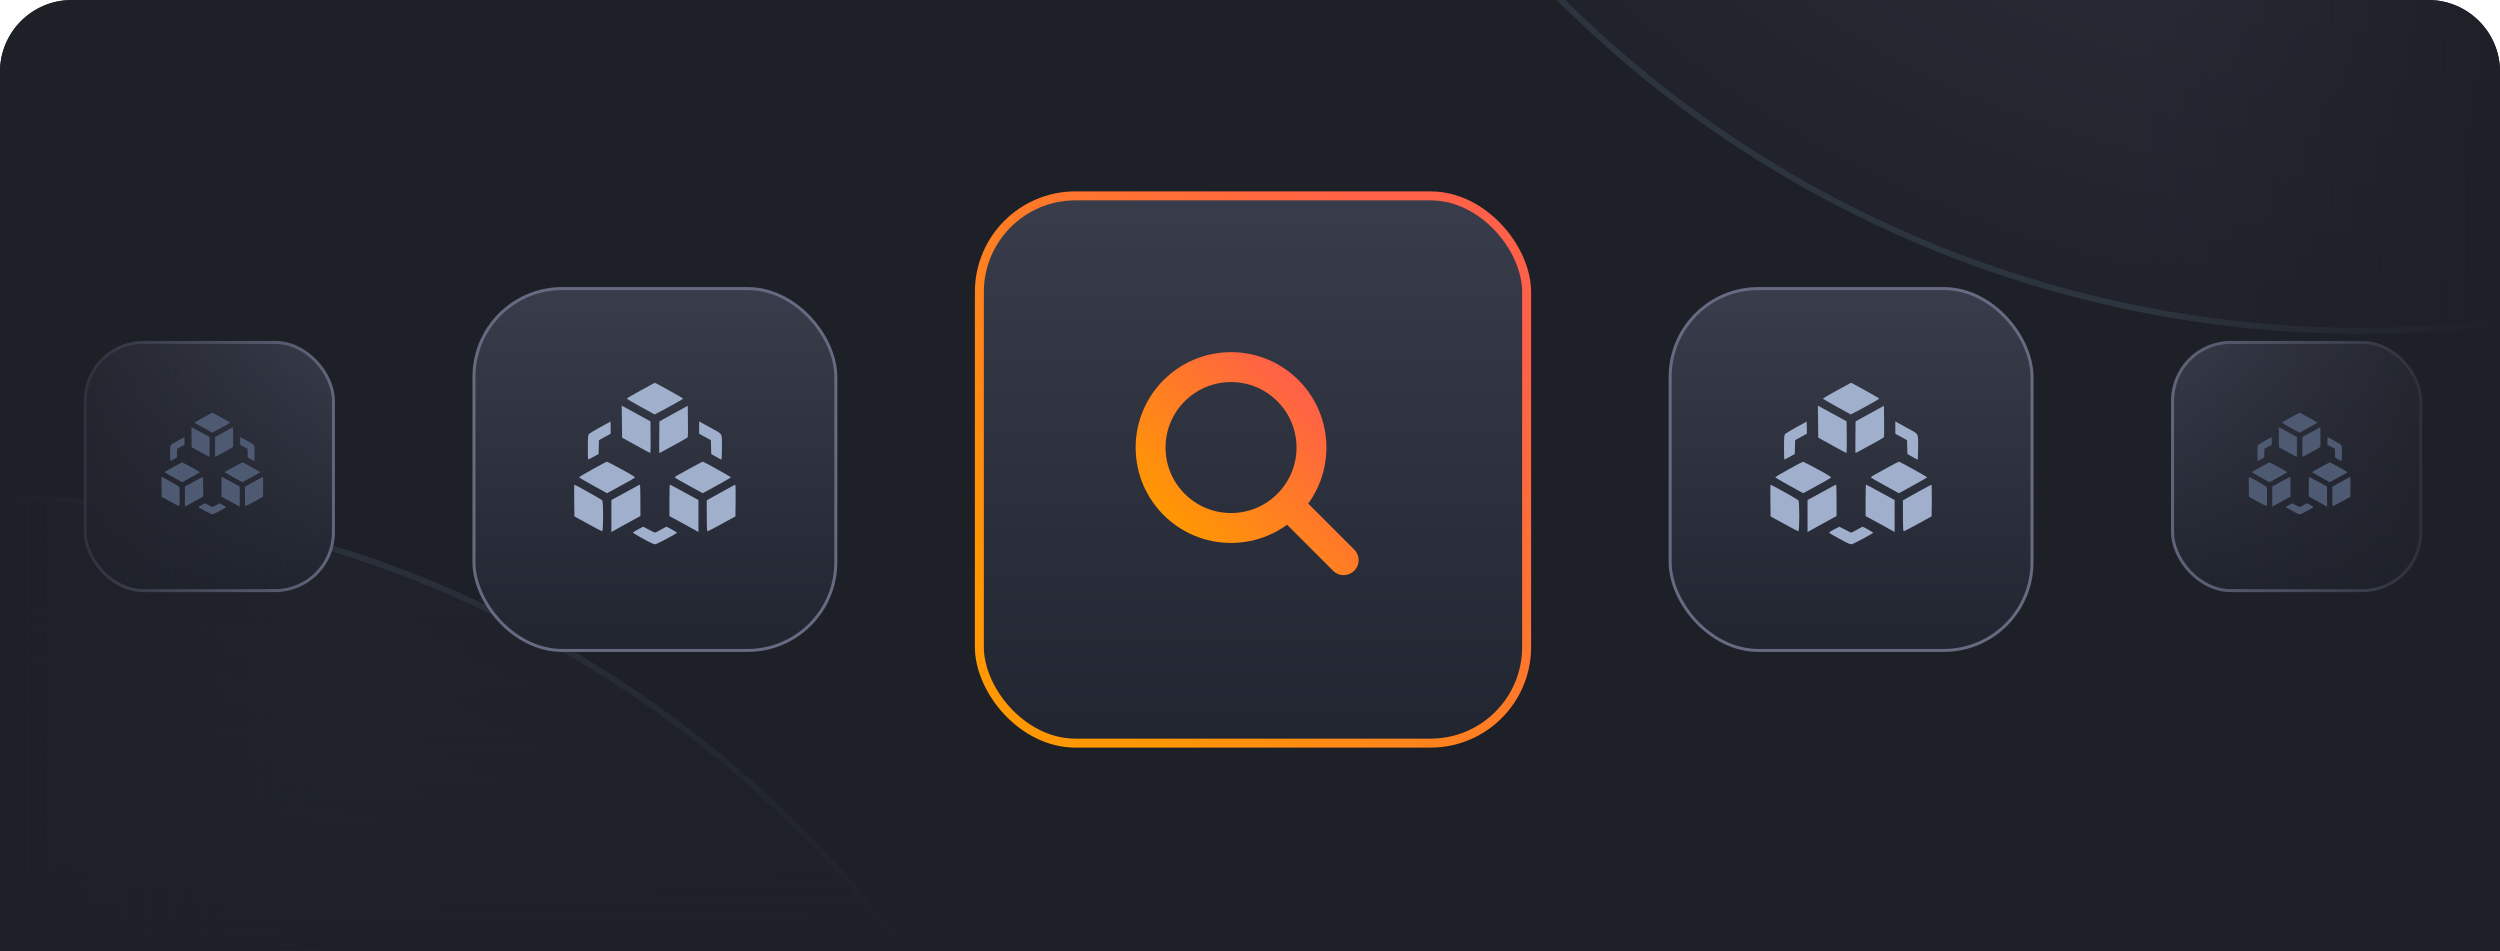 <svg width="418" height="159" viewBox="0 0 418 159" fill="none" xmlns="http://www.w3.org/2000/svg">
<g clip-path="url(#clip0_98_1167)">
<path d="M0 12C0 5.373 5.373 0 12 0H406C412.627 0 418 5.373 418 12V159H0V12Z" fill="#1E2028"/>
<circle cx="-0.181" cy="272.82" r="189.5" transform="rotate(119.414 -0.181 272.82)" fill="url(#paint0_radial_98_1167)" fill-opacity="0.3" stroke="#2C343D"/>
<circle cx="394.819" cy="-134.18" r="189.5" transform="rotate(119.414 394.819 -134.18)" fill="url(#paint1_radial_98_1167)" fill-opacity="0.3" stroke="#2C343D"/>
<rect y="78" width="418" height="81" fill="url(#paint2_linear_98_1167)"/>
<rect x="163.75" y="32.75" width="91.5" height="91.5" rx="16.06" fill="url(#paint3_linear_98_1167)" stroke="url(#paint4_linear_98_1167)" stroke-width="1.5"/>
<g clip-path="url(#clip1_98_1167)">
<path d="M215.339 84.34L224.658 93.658M219.278 74.829C219.278 82.257 213.257 88.278 205.829 88.278C198.401 88.278 192.38 82.257 192.38 74.829C192.38 67.401 198.401 61.38 205.829 61.38C213.257 61.38 219.278 67.401 219.278 74.829Z" stroke="url(#paint5_linear_98_1167)" stroke-width="5" stroke-linecap="round" stroke-linejoin="round"/>
</g>
<rect x="279.25" y="48.25" width="60.5" height="60.5" rx="14.75" fill="url(#paint6_linear_98_1167)" stroke="#666B82" stroke-width="0.5"/>
<rect x="79.25" y="48.25" width="60.5" height="60.5" rx="14.75" fill="url(#paint7_linear_98_1167)" stroke="#666B82" stroke-width="0.5"/>
<rect x="14.25" y="57.25" width="41.5" height="41.5" rx="9.75" fill="url(#paint8_linear_98_1167)" stroke="#666B82" stroke-width="0.5"/>
<rect x="363.25" y="57.25" width="41.5" height="41.5" rx="9.75" fill="url(#paint9_linear_98_1167)" stroke="#666B82" stroke-width="0.5"/>
<rect x="60" width="159" height="60" transform="rotate(90 60 0)" fill="url(#paint10_linear_98_1167)"/>
<rect x="358" y="159" width="159" height="60" transform="rotate(-90 358 159)" fill="url(#paint11_linear_98_1167)"/>
<path fill-rule="evenodd" clip-rule="evenodd" d="M307.106 65.291C305.821 65.999 304.781 66.615 304.796 66.661C304.811 66.707 305.863 67.317 307.134 68.018L309.444 69.292L310.08 68.971C311.335 68.338 314.24 66.714 314.237 66.646C314.236 66.581 309.58 63.988 309.487 64C309.464 64.003 308.392 64.584 307.106 65.291ZM303.982 70.496L304.013 73.168L306.324 74.452C307.595 75.159 308.675 75.741 308.724 75.746C308.773 75.75 308.799 74.56 308.782 73.1L308.751 70.446L307.017 69.495C306.064 68.972 304.984 68.382 304.618 68.183L303.951 67.823L303.982 70.496ZM312.622 69.149L310.253 70.45L310.222 73.102C310.205 74.561 310.217 75.754 310.25 75.754C310.282 75.754 310.867 75.441 311.552 75.058C312.236 74.675 313.28 74.1 313.873 73.781C314.466 73.461 314.974 73.143 315.002 73.074C315.03 73.004 315.039 71.8 315.022 70.398L314.991 67.849L312.622 69.149ZM300.377 71.418C299.457 71.929 298.612 72.434 298.5 72.541C298.32 72.713 298.294 72.976 298.288 74.751C298.283 75.86 298.303 76.789 298.331 76.816C298.359 76.842 298.765 76.649 299.233 76.387L300.084 75.91L300.117 74.752L300.149 73.594L301.128 73.056L302.106 72.519V71.499C302.106 70.938 302.093 70.481 302.078 70.484C302.062 70.488 301.296 70.908 300.377 71.418ZM316.897 71.488V72.519L317.876 73.056L318.854 73.594L318.887 74.752L318.919 75.91L319.728 76.374C320.173 76.628 320.576 76.841 320.624 76.845C320.672 76.85 320.711 75.922 320.711 74.784C320.711 72.355 320.864 72.636 318.977 71.61C318.31 71.247 317.569 70.839 317.331 70.703L316.897 70.457V71.488ZM299.104 78.448C297.865 79.137 296.839 79.74 296.822 79.788C296.806 79.836 297.852 80.459 299.146 81.171L301.5 82.466L303.739 81.241C304.97 80.567 306.045 79.955 306.128 79.882C306.248 79.774 305.812 79.493 303.928 78.465C302.636 77.76 301.529 77.186 301.467 77.189C301.406 77.193 300.342 77.759 299.104 78.448ZM315.97 77.981C315.177 78.42 314.124 78.998 313.63 79.266C312.919 79.652 312.763 79.78 312.879 79.884C312.96 79.957 314.033 80.567 315.263 81.24L317.5 82.464L319.856 81.173C321.152 80.462 322.213 79.848 322.213 79.807C322.213 79.726 317.648 77.183 317.502 77.183C317.452 77.183 316.763 77.542 315.97 77.981ZM296.009 83.685L296.04 86.34L298.293 87.581C299.533 88.264 300.608 88.825 300.683 88.828C300.888 88.835 300.898 83.896 300.694 83.649C300.57 83.499 296.17 81.029 296.027 81.029C296 81.029 295.992 82.224 296.009 83.685ZM305.573 81.775C304.842 82.184 303.789 82.761 303.233 83.058L302.222 83.597V86.282V88.968L302.482 88.807C302.625 88.719 303.717 88.114 304.909 87.463L307.075 86.279V83.654C307.075 82.211 307.036 81.03 306.989 81.03C306.941 81.03 306.304 81.365 305.573 81.775ZM311.928 83.661V86.292L314.052 87.441C315.22 88.073 316.312 88.675 316.478 88.779L316.782 88.968V86.288V83.609L314.428 82.319C313.133 81.61 312.042 81.029 312.001 81.029C311.961 81.029 311.928 82.213 311.928 83.661ZM320.935 82.111C319.882 82.695 318.829 83.282 318.595 83.416L318.168 83.66V86.246C318.168 88.245 318.201 88.832 318.313 88.828C318.392 88.825 319.471 88.263 320.711 87.578L322.964 86.333L322.995 83.681C323.012 82.223 322.986 81.034 322.937 81.04C322.888 81.045 321.987 81.527 320.935 82.111ZM306.642 88.528C306.181 88.781 305.804 89.02 305.804 89.059C305.804 89.098 306.592 89.563 307.554 90.091C308.902 90.831 309.373 91.039 309.605 90.994C309.938 90.93 313.2 89.183 313.198 89.069C313.197 89.001 311.536 88.063 311.416 88.063C311.385 88.063 310.973 88.286 310.502 88.558C310.031 88.83 309.594 89.052 309.529 89.052C309.465 89.052 309.004 88.83 308.504 88.559C308.004 88.287 307.569 88.066 307.537 88.067C307.506 88.068 307.103 88.276 306.642 88.528Z" fill="#9FAFCC"/>
<path fill-rule="evenodd" clip-rule="evenodd" d="M107.106 65.291C105.821 65.999 104.781 66.615 104.796 66.661C104.811 66.707 105.863 67.317 107.134 68.018L109.444 69.292L110.08 68.971C111.335 68.338 114.24 66.714 114.237 66.646C114.236 66.581 109.58 63.988 109.487 64C109.464 64.003 108.392 64.584 107.106 65.291ZM103.982 70.496L104.013 73.168L106.324 74.452C107.595 75.159 108.675 75.741 108.724 75.746C108.773 75.75 108.799 74.56 108.782 73.1L108.751 70.446L107.017 69.495C106.064 68.972 104.984 68.382 104.618 68.183L103.951 67.823L103.982 70.496ZM112.622 69.149L110.253 70.45L110.222 73.102C110.205 74.561 110.217 75.754 110.25 75.754C110.282 75.754 110.867 75.441 111.552 75.058C112.236 74.675 113.28 74.1 113.873 73.781C114.466 73.461 114.974 73.143 115.002 73.074C115.03 73.004 115.039 71.8 115.022 70.398L114.991 67.849L112.622 69.149ZM100.377 71.418C99.457 71.929 98.612 72.434 98.5 72.541C98.32 72.713 98.294 72.976 98.288 74.751C98.283 75.86 98.303 76.789 98.331 76.816C98.359 76.842 98.765 76.649 99.233 76.387L100.084 75.91L100.117 74.752L100.149 73.594L101.128 73.056L102.106 72.519V71.499C102.106 70.938 102.093 70.481 102.078 70.484C102.062 70.488 101.296 70.908 100.377 71.418ZM116.897 71.488V72.519L117.876 73.056L118.854 73.594L118.887 74.752L118.919 75.91L119.728 76.374C120.173 76.628 120.576 76.841 120.624 76.845C120.672 76.85 120.711 75.922 120.711 74.784C120.711 72.355 120.864 72.636 118.977 71.61C118.31 71.247 117.569 70.839 117.331 70.703L116.897 70.457V71.488ZM99.104 78.448C97.865 79.137 96.839 79.74 96.822 79.788C96.806 79.836 97.852 80.459 99.146 81.171L101.5 82.466L103.739 81.241C104.97 80.567 106.045 79.955 106.128 79.882C106.248 79.774 105.812 79.493 103.928 78.465C102.636 77.76 101.529 77.186 101.467 77.189C101.406 77.193 100.342 77.759 99.104 78.448ZM115.97 77.981C115.177 78.42 114.124 78.998 113.63 79.266C112.919 79.652 112.763 79.78 112.879 79.884C112.96 79.957 114.033 80.567 115.263 81.24L117.5 82.464L119.856 81.173C121.152 80.462 122.213 79.848 122.213 79.807C122.213 79.726 117.648 77.183 117.502 77.183C117.452 77.183 116.763 77.542 115.97 77.981ZM96.009 83.685L96.04 86.34L98.293 87.581C99.532 88.264 100.608 88.825 100.683 88.828C100.888 88.835 100.898 83.896 100.694 83.649C100.57 83.499 96.17 81.029 96.026 81.029C96 81.029 95.992 82.224 96.009 83.685ZM105.573 81.775C104.842 82.184 103.789 82.761 103.233 83.058L102.222 83.597V86.282V88.968L102.482 88.807C102.625 88.719 103.717 88.114 104.909 87.463L107.075 86.279V83.654C107.075 82.211 107.036 81.03 106.989 81.03C106.941 81.03 106.304 81.365 105.573 81.775ZM111.928 83.661V86.292L114.052 87.441C115.22 88.073 116.312 88.675 116.478 88.779L116.782 88.968V86.288V83.609L114.428 82.319C113.133 81.61 112.042 81.029 112.001 81.029C111.961 81.029 111.928 82.213 111.928 83.661ZM120.935 82.111C119.882 82.695 118.829 83.282 118.595 83.416L118.168 83.66V86.246C118.168 88.245 118.201 88.832 118.313 88.828C118.392 88.825 119.471 88.263 120.711 87.578L122.964 86.333L122.995 83.681C123.012 82.223 122.986 81.034 122.937 81.04C122.888 81.045 121.987 81.527 120.935 82.111ZM106.642 88.528C106.181 88.781 105.804 89.02 105.804 89.059C105.804 89.098 106.592 89.563 107.554 90.091C108.902 90.831 109.373 91.039 109.605 90.994C109.938 90.93 113.2 89.183 113.198 89.069C113.197 89.001 111.536 88.063 111.416 88.063C111.385 88.063 110.973 88.286 110.502 88.558C110.031 88.83 109.594 89.052 109.529 89.052C109.465 89.052 109.004 88.83 108.504 88.559C108.004 88.287 107.569 88.066 107.537 88.067C107.506 88.068 107.103 88.276 106.642 88.528Z" fill="#9FAFCC"/>
<path fill-rule="evenodd" clip-rule="evenodd" d="M33.993 69.813C33.184 70.258 32.529 70.646 32.538 70.675C32.547 70.704 33.21 71.089 34.01 71.53L35.465 72.332L35.865 72.13C36.656 71.731 38.484 70.709 38.483 70.666C38.482 70.625 35.55 68.993 35.492 69C35.477 69.002 34.803 69.368 33.993 69.813ZM32.026 73.09L32.045 74.773L33.5 75.581C34.301 76.026 34.981 76.392 35.011 76.395C35.042 76.398 35.059 75.649 35.048 74.73L35.028 73.058L33.937 72.46C33.337 72.13 32.657 71.759 32.426 71.634L32.006 71.407L32.026 73.09ZM37.466 72.242L35.974 73.061L35.955 74.731C35.944 75.649 35.952 76.401 35.972 76.401C35.992 76.401 36.361 76.204 36.792 75.962C37.222 75.721 37.88 75.359 38.253 75.158C38.627 74.957 38.946 74.757 38.964 74.713C38.982 74.669 38.987 73.911 38.977 73.028L38.957 71.423L37.466 72.242ZM29.756 73.671C29.177 73.992 28.645 74.311 28.574 74.378C28.461 74.486 28.445 74.652 28.44 75.769C28.438 76.467 28.45 77.052 28.467 77.069C28.485 77.086 28.741 76.964 29.035 76.799L29.572 76.499L29.592 75.77L29.613 75.041L30.229 74.702L30.845 74.364V73.721C30.845 73.368 30.837 73.081 30.827 73.083C30.817 73.085 30.335 73.349 29.756 73.671ZM40.157 73.715V74.364L40.774 74.702L41.39 75.041L41.41 75.77L41.431 76.499L41.94 76.791C42.22 76.951 42.474 77.085 42.504 77.088C42.534 77.091 42.559 76.507 42.559 75.79C42.559 74.261 42.655 74.437 41.467 73.791C41.047 73.563 40.581 73.306 40.43 73.221L40.157 73.066V73.715ZM28.954 78.097C28.174 78.531 27.528 78.91 27.518 78.941C27.507 78.971 28.166 79.363 28.981 79.811L30.463 80.627L31.873 79.856C32.648 79.431 33.325 79.046 33.377 78.999C33.453 78.932 33.178 78.755 31.992 78.108C31.178 77.664 30.481 77.302 30.442 77.304C30.404 77.307 29.734 77.663 28.954 78.097ZM39.574 77.803C39.075 78.079 38.412 78.443 38.1 78.612C37.652 78.855 37.554 78.936 37.628 79.001C37.678 79.047 38.354 79.431 39.129 79.855L40.537 80.626L42.021 79.812C42.837 79.365 43.504 78.978 43.504 78.953C43.504 78.901 40.63 77.3 40.538 77.3C40.507 77.3 40.073 77.526 39.574 77.803ZM27.006 81.394L27.025 83.066L28.444 83.847C29.224 84.277 29.901 84.63 29.949 84.632C30.078 84.637 30.084 81.527 29.956 81.372C29.877 81.277 27.107 79.722 27.017 79.722C27 79.722 26.995 80.475 27.006 81.394ZM33.028 80.191C32.567 80.449 31.904 80.812 31.554 80.999L30.918 81.339V83.03V84.721L31.081 84.62C31.171 84.564 31.859 84.183 32.609 83.773L33.973 83.027V81.375C33.973 80.466 33.949 79.722 33.919 79.723C33.889 79.723 33.488 79.934 33.028 80.191ZM37.029 81.379V83.036L38.366 83.759C39.101 84.157 39.789 84.536 39.894 84.602L40.085 84.721V83.033V81.346L38.603 80.534C37.788 80.088 37.1 79.722 37.075 79.722C37.05 79.722 37.029 80.468 37.029 81.379ZM42.7 80.403C42.037 80.771 41.374 81.141 41.226 81.225L40.958 81.378V83.007C40.958 84.265 40.978 84.635 41.049 84.632C41.099 84.631 41.778 84.277 42.559 83.845L43.977 83.061L43.997 81.392C44.007 80.474 43.991 79.725 43.96 79.729C43.93 79.732 43.362 80.036 42.7 80.403ZM33.7 84.444C33.41 84.603 33.173 84.753 33.173 84.778C33.173 84.803 33.669 85.095 34.275 85.428C35.123 85.894 35.42 86.024 35.566 85.996C35.776 85.956 37.83 84.856 37.829 84.784C37.828 84.741 36.782 84.151 36.707 84.151C36.687 84.151 36.428 84.291 36.131 84.462C35.835 84.634 35.559 84.774 35.519 84.774C35.478 84.774 35.188 84.634 34.873 84.463C34.558 84.292 34.284 84.153 34.264 84.153C34.244 84.154 33.991 84.285 33.7 84.444Z" fill="#4E5A71"/>
<path fill-rule="evenodd" clip-rule="evenodd" d="M382.993 69.813C382.183 70.258 381.529 70.646 381.538 70.675C381.547 70.704 382.21 71.089 383.01 71.53L384.465 72.332L384.865 72.13C385.656 71.731 387.484 70.709 387.483 70.666C387.482 70.625 384.55 68.993 384.492 69C384.477 69.002 383.803 69.368 382.993 69.813ZM381.026 73.09L381.045 74.773L382.5 75.581C383.301 76.026 383.981 76.392 384.011 76.395C384.042 76.398 384.058 75.649 384.048 74.73L384.028 73.058L382.937 72.46C382.337 72.13 381.657 71.759 381.426 71.634L381.006 71.407L381.026 73.09ZM386.466 72.242L384.974 73.061L384.955 74.731C384.944 75.649 384.952 76.401 384.972 76.401C384.992 76.401 385.361 76.204 385.792 75.962C386.222 75.721 386.88 75.359 387.253 75.158C387.627 74.957 387.946 74.757 387.964 74.713C387.982 74.669 387.987 73.911 387.977 73.028L387.957 71.423L386.466 72.242ZM378.756 73.671C378.177 73.992 377.645 74.311 377.574 74.378C377.461 74.486 377.445 74.652 377.44 75.769C377.438 76.467 377.45 77.052 377.467 77.069C377.485 77.086 377.741 76.964 378.036 76.799L378.572 76.499L378.592 75.77L378.613 75.041L379.229 74.702L379.845 74.364V73.721C379.845 73.368 379.837 73.081 379.827 73.083C379.817 73.085 379.335 73.349 378.756 73.671ZM389.158 73.715V74.364L389.774 74.702L390.39 75.041L390.41 75.77L390.431 76.499L390.94 76.791C391.22 76.951 391.474 77.085 391.504 77.088C391.534 77.091 391.558 76.507 391.558 75.79C391.558 74.261 391.655 74.437 390.467 73.791C390.047 73.563 389.58 73.306 389.43 73.221L389.158 73.066V73.715ZM377.954 78.097C377.175 78.531 376.528 78.91 376.518 78.941C376.507 78.971 377.166 79.363 377.981 79.811L379.463 80.627L380.873 79.856C381.648 79.431 382.325 79.046 382.377 78.999C382.452 78.932 382.178 78.755 380.992 78.108C380.178 77.664 379.481 77.302 379.442 77.304C379.404 77.307 378.734 77.663 377.954 78.097ZM388.574 77.803C388.075 78.079 387.412 78.443 387.101 78.612C386.652 78.855 386.554 78.936 386.628 79.001C386.679 79.047 387.354 79.431 388.129 79.855L389.537 80.626L391.021 79.812C391.837 79.365 392.504 78.978 392.504 78.953C392.504 78.901 389.63 77.3 389.538 77.3C389.507 77.3 389.073 77.526 388.574 77.803ZM376.006 81.394L376.025 83.066L377.444 83.847C378.224 84.277 378.901 84.63 378.949 84.632C379.078 84.637 379.084 81.527 378.956 81.372C378.877 81.277 376.107 79.722 376.017 79.722C376 79.722 375.995 80.475 376.006 81.394ZM382.027 80.191C381.567 80.449 380.904 80.812 380.554 80.999L379.918 81.339V83.03V84.721L380.081 84.62C380.171 84.564 380.859 84.183 381.609 83.773L382.973 83.027V81.375C382.973 80.466 382.949 79.722 382.919 79.723C382.889 79.723 382.488 79.934 382.027 80.191ZM386.029 81.379V83.036L387.366 83.759C388.101 84.157 388.789 84.536 388.894 84.602L389.085 84.721V83.033V81.346L387.603 80.534C386.788 80.088 386.1 79.722 386.075 79.722C386.05 79.722 386.029 80.468 386.029 81.379ZM391.7 80.403C391.037 80.771 390.374 81.141 390.226 81.225L389.958 81.378V83.007C389.958 84.265 389.979 84.635 390.049 84.632C390.099 84.631 390.778 84.277 391.558 83.845L392.977 83.061L392.997 81.392C393.007 80.474 392.991 79.725 392.96 79.729C392.93 79.732 392.362 80.036 391.7 80.403ZM382.7 84.444C382.41 84.603 382.173 84.753 382.173 84.778C382.173 84.803 382.669 85.095 383.275 85.428C384.123 85.894 384.42 86.024 384.566 85.996C384.776 85.956 386.83 84.856 386.829 84.784C386.828 84.741 385.782 84.151 385.707 84.151C385.687 84.151 385.428 84.291 385.131 84.462C384.835 84.634 384.559 84.774 384.519 84.774C384.478 84.774 384.188 84.634 383.873 84.463C383.558 84.292 383.284 84.153 383.264 84.153C383.244 84.154 382.991 84.285 382.7 84.444Z" fill="#4E5A71"/>
</g>
<defs>
<radialGradient id="paint0_radial_98_1167" cx="0" cy="0" r="1" gradientUnits="userSpaceOnUse" gradientTransform="translate(-0.181 272.82) rotate(90) scale(190)">
<stop stop-color="#737A99"/>
<stop offset="1" stop-color="#262933"/>
</radialGradient>
<radialGradient id="paint1_radial_98_1167" cx="0" cy="0" r="1" gradientUnits="userSpaceOnUse" gradientTransform="translate(394.819 -134.18) rotate(90) scale(190)">
<stop stop-color="#737A99"/>
<stop offset="1" stop-color="#262933"/>
</radialGradient>
<linearGradient id="paint2_linear_98_1167" x1="209" y1="78" x2="209" y2="159" gradientUnits="userSpaceOnUse">
<stop stop-color="#1E2028" stop-opacity="0"/>
<stop offset="1" stop-color="#1E2028"/>
</linearGradient>
<linearGradient id="paint3_linear_98_1167" x1="209.5" y1="32" x2="209.5" y2="125" gradientUnits="userSpaceOnUse">
<stop stop-color="#393D4B"/>
<stop offset="1" stop-color="#212530"/>
</linearGradient>
<linearGradient id="paint4_linear_98_1167" x1="245.257" y1="48.547" x2="179.487" y2="114.318" gradientUnits="userSpaceOnUse">
<stop stop-color="#FF6048"/>
<stop offset="1" stop-color="#FF9802"/>
</linearGradient>
<linearGradient id="paint5_linear_98_1167" x1="220.929" y1="67.123" x2="198.102" y2="89.951" gradientUnits="userSpaceOnUse">
<stop stop-color="#FF6048"/>
<stop offset="1" stop-color="#FF9802"/>
</linearGradient>
<linearGradient id="paint6_linear_98_1167" x1="309.5" y1="48" x2="309.5" y2="109" gradientUnits="userSpaceOnUse">
<stop stop-color="#393D4B"/>
<stop offset="1" stop-color="#212530"/>
</linearGradient>
<linearGradient id="paint7_linear_98_1167" x1="109.5" y1="48" x2="109.5" y2="109" gradientUnits="userSpaceOnUse">
<stop stop-color="#393D4B"/>
<stop offset="1" stop-color="#212530"/>
</linearGradient>
<linearGradient id="paint8_linear_98_1167" x1="35" y1="57" x2="35" y2="99" gradientUnits="userSpaceOnUse">
<stop stop-color="#393D4B"/>
<stop offset="1" stop-color="#212530"/>
</linearGradient>
<linearGradient id="paint9_linear_98_1167" x1="384" y1="57" x2="384" y2="99" gradientUnits="userSpaceOnUse">
<stop stop-color="#393D4B"/>
<stop offset="1" stop-color="#212530"/>
</linearGradient>
<linearGradient id="paint10_linear_98_1167" x1="139.5" y1="0" x2="139.5" y2="60" gradientUnits="userSpaceOnUse">
<stop stop-color="#1E2028" stop-opacity="0"/>
<stop offset="1" stop-color="#1E2028"/>
</linearGradient>
<linearGradient id="paint11_linear_98_1167" x1="437.5" y1="159" x2="437.5" y2="219" gradientUnits="userSpaceOnUse">
<stop stop-color="#1E2028" stop-opacity="0"/>
<stop offset="1" stop-color="#1E2028"/>
</linearGradient>
<clipPath id="clip0_98_1167">
<path d="M0 12C0 5.373 5.373 0 12 0H406C412.627 0 418 5.373 418 12V159H0V12Z" fill="white"/>
</clipPath>
<clipPath id="clip1_98_1167">
<rect width="43.038" height="43.038" fill="white" transform="translate(187 56)"/>
</clipPath>
</defs>
</svg>
